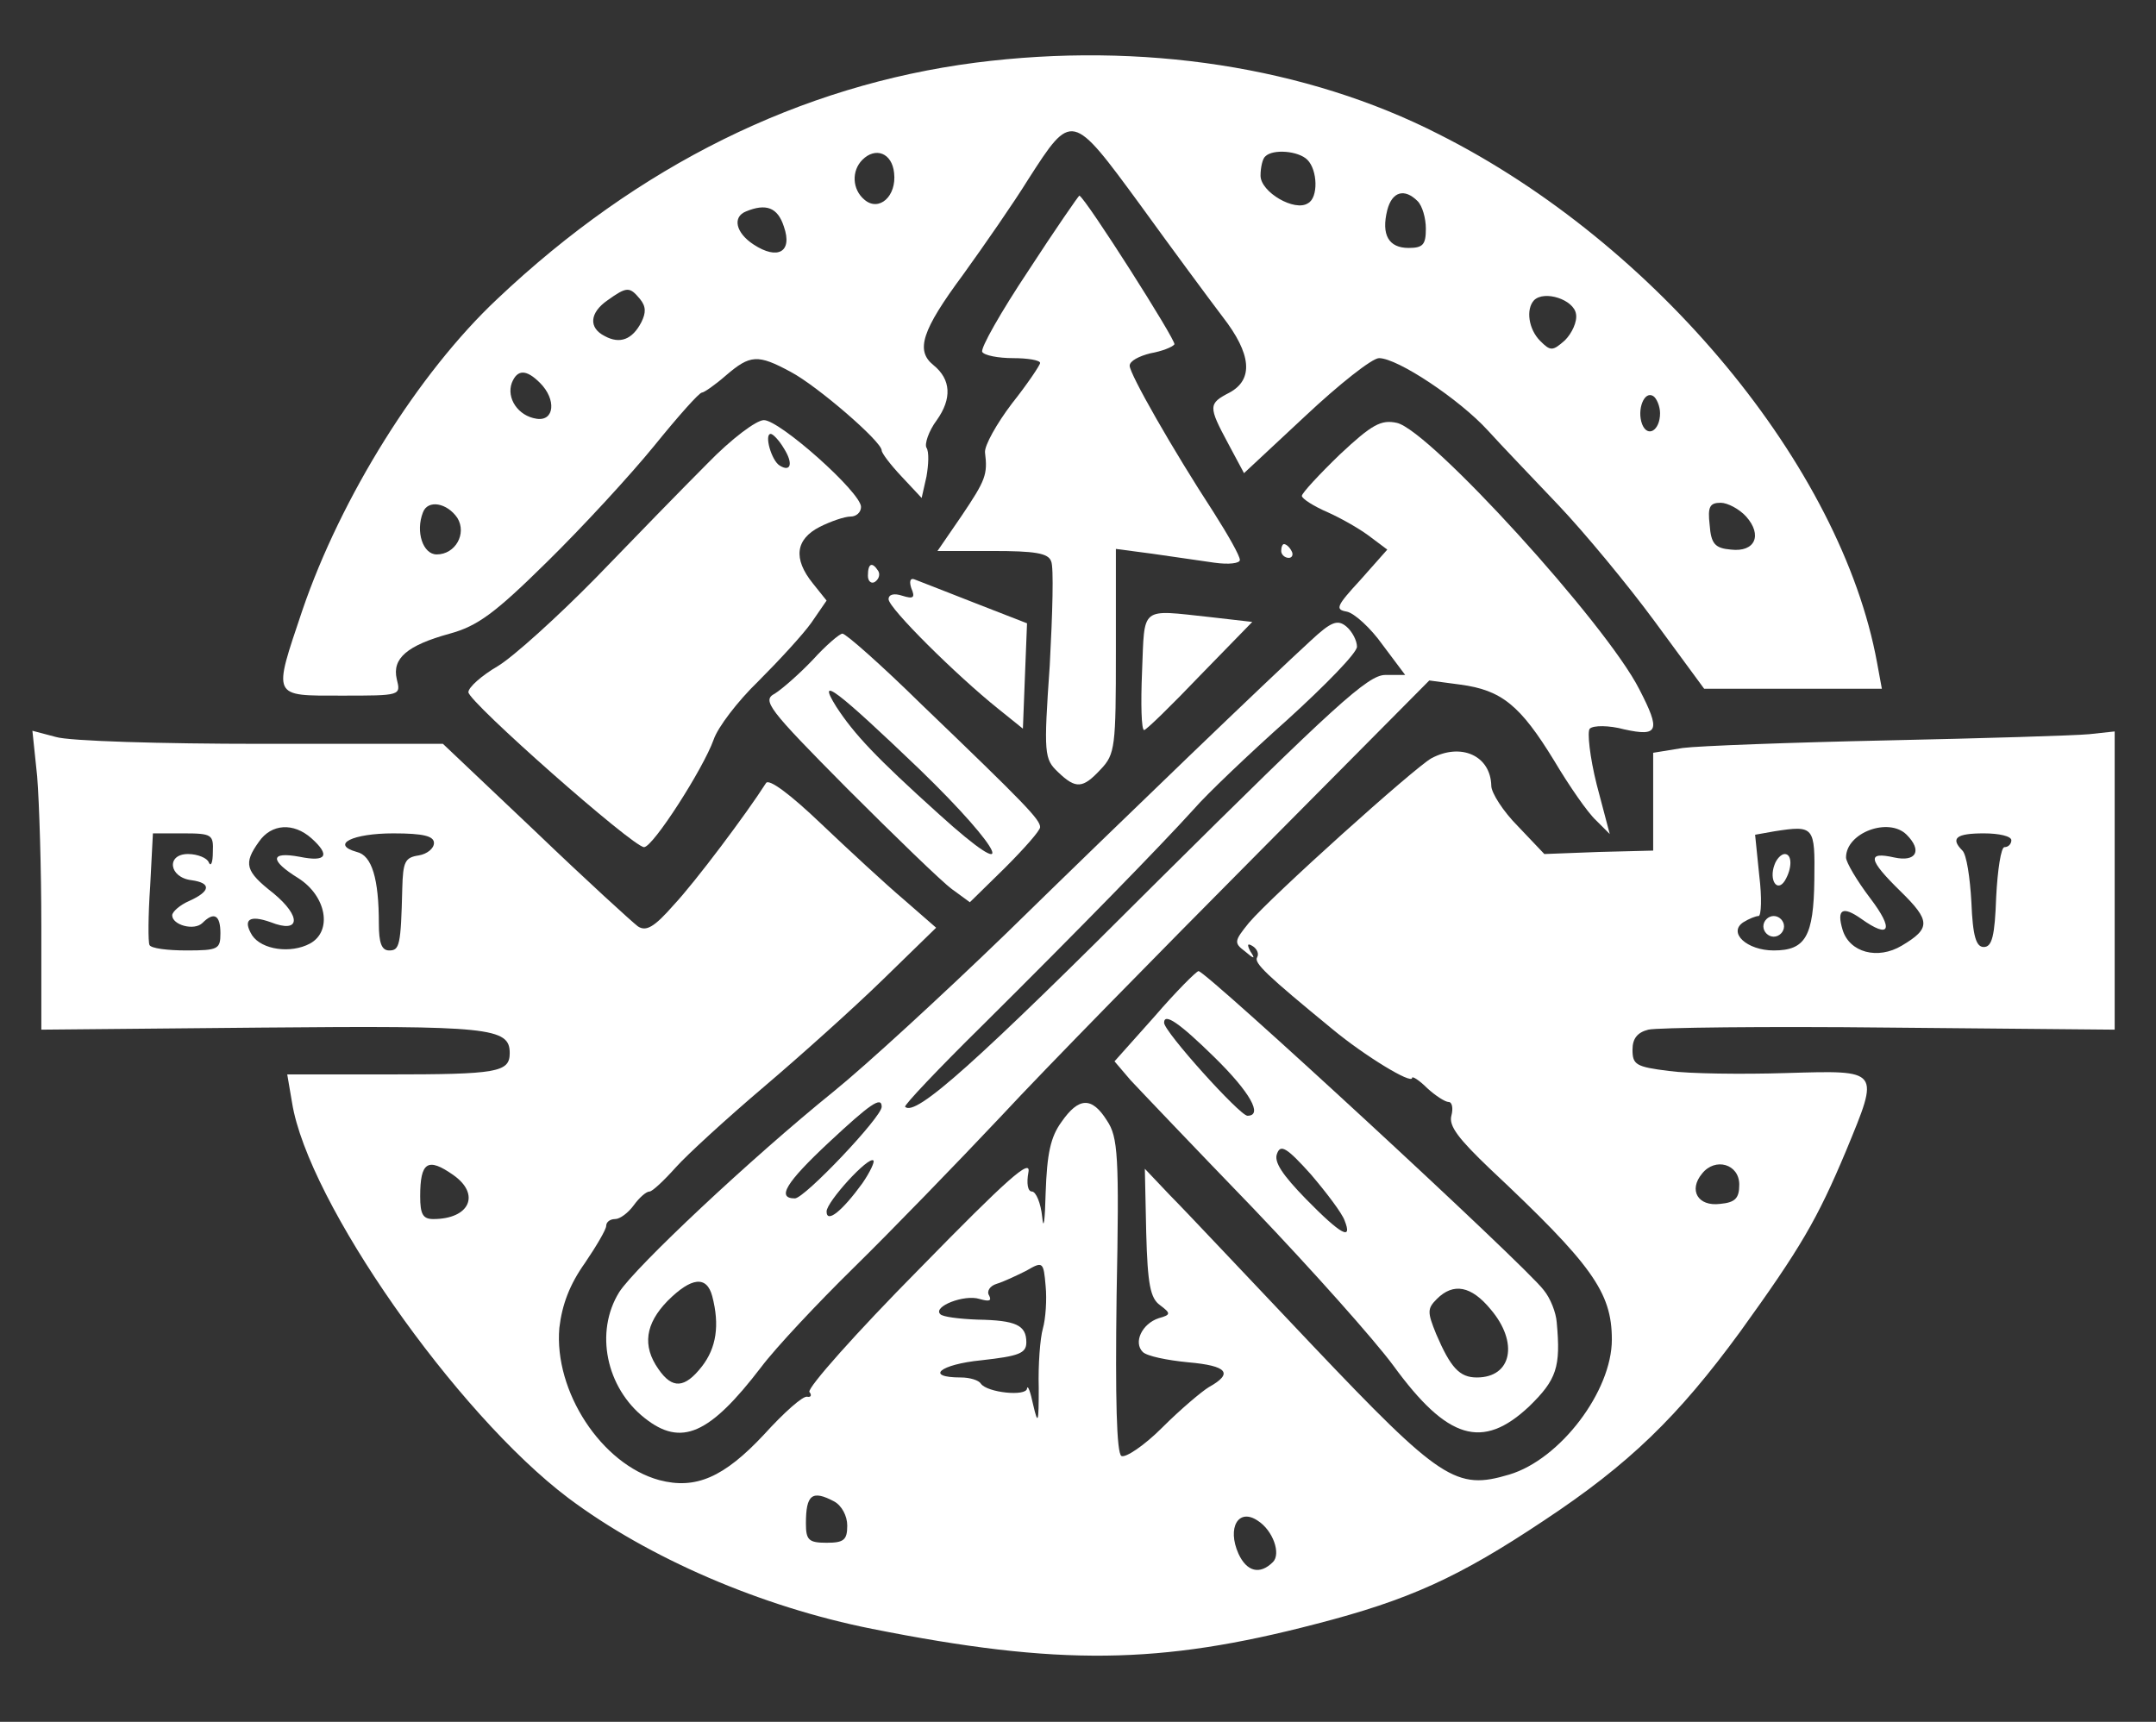<?xml version="1.0" standalone="no"?>
<!DOCTYPE svg PUBLIC "-//W3C//DTD SVG 20010904//EN"
 "http://www.w3.org/TR/2001/REC-SVG-20010904/DTD/svg10.dtd">
<svg version="1.0" xmlns="http://www.w3.org/2000/svg"
 width="313pt" height="250pt" viewBox="0 0 313 250"
 preserveAspectRatio="xMidYMid meet">

<rect x="0" y="0" width="313" height="250" fill="#333333" stroke="none"/>

<g transform="translate(0,391) scale(0.1,-0.1)"
fill="#ffffff" stroke="none">
<path d="M1416 3819 c-254 -33 -489 -149 -694 -343 -115 -108 -227 -288 -283
-452 -43 -128 -45 -124 57 -124 86 0 86 0 80 24 -7 30 15 49 77 66 40 11 65
29 141 104 51 50 121 126 156 169 34 42 65 77 69 77 3 0 19 11 35 25 35 30 46
31 94 5 38 -20 132 -101 132 -114 0 -4 13 -21 29 -38 l29 -31 7 31 c3 17 4 36
0 42 -3 5 3 24 15 40 22 31 21 59 -5 80 -26 21 -17 50 43 131 31 43 74 105 95
139 63 98 63 98 162 -37 47 -65 101 -138 120 -163 42 -54 45 -91 10 -110 -31
-16 -31 -20 -2 -74 l23 -43 89 83 c49 46 97 84 107 84 27 0 117 -60 158 -105
19 -21 66 -70 103 -109 37 -39 100 -115 139 -168 l72 -98 129 0 129 0 -7 38
c-52 284 -320 608 -636 767 -192 98 -431 135 -673 104z m-118 -160 c4 -34 -22
-57 -43 -39 -18 15 -19 42 -3 58 19 19 43 10 46 -19z m600 19 c15 -15 16 -55
1 -63 -19 -13 -69 16 -69 40 0 12 3 25 7 28 11 11 48 8 61 -5z m160 -60 c7 -7
12 -25 12 -40 0 -23 -4 -28 -25 -28 -29 0 -40 19 -31 55 7 27 25 32 44 13z
m-920 -37 c13 -37 -9 -49 -44 -26 -26 17 -31 40 -11 48 29 12 46 6 55 -22z
m-209 -105 c9 -11 9 -20 2 -34 -13 -25 -31 -32 -53 -20 -24 12 -22 34 4 52 28
20 32 20 47 2z m1359 -22 c2 -11 -6 -28 -16 -38 -18 -16 -21 -16 -36 -1 -17
17 -21 46 -9 59 15 15 58 1 61 -20z m-1504 -100 c24 -24 21 -56 -5 -52 -27 4
-44 30 -36 52 8 20 21 20 41 0z m1626 -44 c0 -25 -18 -36 -26 -16 -8 21 3 49
16 41 5 -3 10 -15 10 -25z m-1746 -152 c14 -23 -3 -53 -30 -53 -20 0 -31 33
-20 61 7 19 35 14 50 -8z m1871 2 c24 -27 13 -52 -22 -48 -23 2 -29 8 -31 36
-3 26 0 32 16 32 10 0 27 -9 37 -20z"/>
<path d="M1493 3517 c-40 -60 -70 -113 -67 -118 3 -5 23 -9 45 -9 21 0 39 -3
39 -7 0 -3 -18 -30 -41 -59 -22 -29 -40 -61 -39 -71 4 -32 1 -40 -34 -92 l-35
-51 80 0 c61 0 81 -3 85 -15 4 -8 2 -76 -2 -151 -9 -129 -8 -136 12 -155 26
-25 36 -24 62 4 21 22 22 33 22 171 l0 149 53 -7 c28 -4 69 -10 90 -13 21 -3
37 -1 37 4 0 6 -17 36 -38 69 -60 92 -122 201 -122 213 0 7 14 14 30 18 17 3
32 9 35 13 3 5 -128 211 -138 216 -1 0 -35 -49 -74 -109z"/>
<path d="M1027 3237 c-34 -34 -107 -109 -162 -166 -55 -56 -119 -114 -142
-128 -24 -14 -43 -31 -43 -38 0 -14 239 -225 255 -225 13 0 86 114 101 156 6
18 35 56 65 85 30 30 65 68 77 85 l22 32 -20 25 c-29 36 -25 64 10 82 16 8 36
15 45 15 8 0 15 6 15 14 0 21 -118 126 -141 126 -11 0 -47 -27 -82 -63z m111
22 c14 -22 10 -35 -6 -25 -12 7 -23 46 -13 46 3 0 12 -9 19 -21z"/>
<path d="M1945 3250 c-30 -29 -55 -56 -55 -60 0 -4 17 -15 38 -24 20 -9 48
-25 62 -36 l24 -18 -39 -44 c-35 -38 -37 -43 -20 -46 11 -2 35 -24 52 -48 l33
-44 -29 0 c-25 0 -74 -45 -330 -299 -264 -264 -352 -343 -367 -328 -2 2 48 55
112 118 140 139 259 261 307 314 19 22 81 81 136 130 55 50 101 97 101 106 0
9 -7 22 -15 29 -13 11 -22 8 -53 -21 -59 -54 -263 -250 -442 -425 -91 -88
-203 -191 -250 -229 -120 -97 -287 -254 -311 -291 -36 -58 -19 -139 37 -183
53 -42 94 -24 169 74 21 28 82 93 135 145 53 52 149 151 214 220 64 69 231
239 369 378 l252 254 45 -6 c60 -8 87 -30 136 -110 22 -37 49 -76 61 -87 l20
-20 -19 72 c-10 40 -14 77 -10 81 5 5 28 5 50 -1 50 -11 53 -2 22 58 -48 95
-304 376 -352 387 -23 5 -36 -2 -83 -46z m-665 -947 c0 -15 -112 -133 -126
-133 -27 0 -13 23 49 81 60 56 77 68 77 52z m-28 -111 c-29 -40 -52 -59 -52
-41 0 14 61 81 68 74 2 -2 -5 -17 -16 -33z m-218 -164 c11 -42 6 -75 -15 -102
-25 -32 -43 -33 -63 -4 -24 34 -19 66 13 99 35 35 57 37 65 7z"/>
<path d="M1860 3110 c0 -5 5 -10 11 -10 5 0 7 5 4 10 -3 6 -8 10 -11 10 -2 0
-4 -4 -4 -10z"/>
<path d="M1260 3074 c0 -8 5 -12 10 -9 6 4 8 11 5 16 -9 14 -15 11 -15 -7z"/>
<path d="M1323 3056 c6 -14 3 -16 -13 -11 -12 4 -20 2 -20 -5 0 -13 99 -111
159 -159 l36 -29 3 77 3 76 -77 30 c-43 17 -82 32 -87 34 -6 2 -7 -4 -4 -13z"/>
<path d="M1658 2935 c-2 -47 -1 -85 3 -85 3 0 39 35 81 79 l76 78 -61 7 c-103
11 -95 17 -99 -79z"/>
<path d="M1180 2952 c-19 -20 -44 -42 -55 -49 -19 -10 -11 -21 105 -138 69
-69 137 -135 152 -146 l26 -19 51 50 c28 28 51 54 51 59 0 11 -21 33 -172 178
-58 57 -110 103 -115 103 -4 0 -24 -17 -43 -38z m155 -159 c124 -120 146 -172
28 -65 -91 82 -123 116 -149 156 -30 48 2 23 121 -91z"/>
<path d="M54 2782 c3 -37 6 -134 6 -217 l0 -150 320 3 c331 3 360 0 360 -37 0
-28 -18 -31 -177 -31 l-146 0 7 -41 c23 -144 238 -451 401 -574 116 -87 280
-158 441 -190 271 -54 418 -52 644 7 136 35 208 68 331 150 124 82 195 151
285 274 88 122 112 163 154 263 49 119 51 117 -87 113 -64 -2 -141 -1 -170 3
-48 6 -53 9 -53 31 0 16 7 25 23 29 12 3 170 5 350 3 l327 -3 0 217 0 216 -37
-4 c-21 -2 -153 -6 -293 -9 -140 -3 -274 -8 -297 -11 l-43 -7 0 -71 0 -71 -79
-2 -79 -3 -38 40 c-22 22 -39 49 -39 59 -1 44 -44 63 -87 40 -25 -14 -232
-200 -265 -239 -21 -26 -22 -29 -6 -41 14 -12 16 -12 8 0 -5 10 -4 12 4 7 6
-4 9 -11 6 -16 -5 -8 14 -26 109 -104 47 -39 116 -81 116 -71 0 3 10 -3 22
-15 12 -11 26 -20 31 -20 5 0 7 -9 4 -20 -4 -15 11 -34 56 -77 148 -139 177
-179 177 -248 0 -75 -75 -174 -149 -196 -77 -23 -99 -9 -286 188 -93 98 -185
196 -206 217 l-37 39 2 -93 c2 -75 6 -95 20 -105 16 -12 16 -14 -2 -19 -24 -8
-37 -35 -23 -49 6 -6 35 -12 66 -15 57 -5 66 -16 30 -36 -10 -6 -41 -32 -68
-59 -26 -26 -53 -44 -59 -41 -7 4 -9 83 -7 233 4 204 2 230 -14 254 -22 35
-41 34 -66 -2 -16 -22 -21 -46 -23 -103 -1 -40 -3 -56 -5 -35 -2 20 -9 37 -15
37 -6 0 -8 12 -5 28 4 21 -30 -9 -159 -141 -91 -92 -162 -172 -159 -178 4 -5
2 -8 -3 -7 -6 2 -34 -23 -63 -55 -58 -62 -99 -80 -152 -66 -84 23 -153 129
-145 221 4 34 15 63 37 94 17 25 31 49 31 54 0 6 6 10 13 10 7 0 19 9 27 20 8
11 18 20 23 20 4 0 21 16 38 35 17 19 75 72 128 117 53 45 131 115 173 156
l77 75 -47 41 c-26 22 -80 72 -120 110 -45 43 -76 66 -80 59 -28 -44 -103
-144 -134 -177 -28 -32 -40 -39 -52 -31 -8 6 -75 67 -149 138 l-134 127 -264
0 c-145 0 -279 4 -298 10 l-34 9 7 -67z m398 -89 c28 -25 22 -35 -17 -27 -43
8 -44 -5 -2 -31 41 -26 50 -77 17 -95 -28 -15 -70 -9 -84 12 -14 23 -4 30 27
19 43 -17 45 8 4 42 -41 32 -44 43 -21 75 18 26 50 28 76 5z m2182 -60 c-1
-83 -13 -103 -59 -103 -39 0 -67 26 -44 41 8 5 18 9 22 9 4 0 5 27 1 59 l-6
59 28 5 c58 9 59 7 58 -70z m134 65 c23 -23 14 -40 -18 -33 -40 9 -38 -3 9
-49 44 -43 44 -54 2 -79 -35 -21 -76 -10 -86 23 -9 30 0 35 27 16 42 -30 48
-16 13 30 -19 25 -35 52 -35 59 0 36 62 59 88 33z m-2459 -25 c0 -16 -3 -22
-6 -15 -2 6 -16 12 -30 12 -32 0 -28 -34 5 -38 29 -4 28 -16 -3 -30 -14 -6
-25 -16 -25 -21 0 -14 32 -23 44 -11 17 17 26 11 26 -15 0 -23 -3 -25 -49 -25
-28 0 -52 3 -54 8 -2 4 -2 42 1 85 l4 77 44 0 c42 0 44 -2 43 -27z m321 13 c0
-8 -10 -16 -22 -18 -20 -3 -23 -9 -24 -48 -2 -83 -4 -90 -19 -90 -11 0 -15 11
-15 39 0 65 -10 99 -32 104 -39 11 -6 27 53 27 44 0 59 -4 59 -14z m2290 4 c0
-5 -4 -10 -10 -10 -5 0 -10 -33 -12 -72 -2 -57 -6 -73 -18 -73 -11 0 -16 15
-18 65 -2 36 -7 69 -13 75 -18 18 -9 25 31 25 22 0 40 -4 40 -10z m-2262 -486
c40 -28 24 -64 -29 -64 -15 0 -19 7 -19 33 0 50 11 57 48 31z m1867 -14 c0
-20 -6 -26 -28 -28 -32 -4 -46 20 -26 44 19 24 54 14 54 -16z m-1011 -209 c-4
-14 -7 -53 -6 -86 0 -51 -1 -55 -8 -25 -4 19 -8 30 -9 24 -1 -12 -58 -6 -67 7
-3 5 -16 9 -29 9 -53 0 -31 19 30 25 54 6 65 10 65 26 0 25 -15 32 -71 33 -26
1 -51 4 -54 8 -11 11 35 29 57 22 14 -4 18 -3 14 5 -4 6 1 14 11 17 10 3 29
12 43 19 24 14 25 13 28 -22 2 -20 0 -48 -4 -62z m-303 -251 c11 -6 19 -21 19
-35 0 -21 -5 -25 -30 -25 -26 0 -30 4 -30 28 0 42 9 49 41 32z m615 -28 c22
-14 34 -48 22 -60 -19 -19 -38 -14 -50 12 -17 38 0 67 28 48z"/>
<path d="M2576 2654 c-8 -22 4 -40 15 -23 11 18 11 39 0 39 -5 0 -12 -7 -15
-16z"/>
<path d="M2560 2565 c0 -8 7 -15 15 -15 8 0 15 7 15 15 0 8 -7 15 -15 15 -8 0
-15 -7 -15 -15z"/>
<path d="M1676 2434 l-58 -65 23 -27 c13 -14 93 -98 178 -186 85 -89 176 -191
204 -229 78 -107 129 -123 197 -59 40 39 46 57 40 122 -1 14 -9 35 -19 47 -26
35 -490 463 -501 463 -3 0 -33 -30 -64 -66z m87 -59 c52 -51 71 -85 48 -85
-11 0 -121 122 -121 135 0 15 22 0 73 -50z m189 -237 c12 -30 -5 -21 -56 31
-34 35 -47 54 -42 66 5 14 14 9 49 -30 23 -27 45 -56 49 -67z m212 -129 c41
-48 31 -99 -20 -99 -25 0 -38 14 -59 63 -13 32 -13 37 1 51 24 24 50 19 78
-15z"/>
</g>
</svg>
